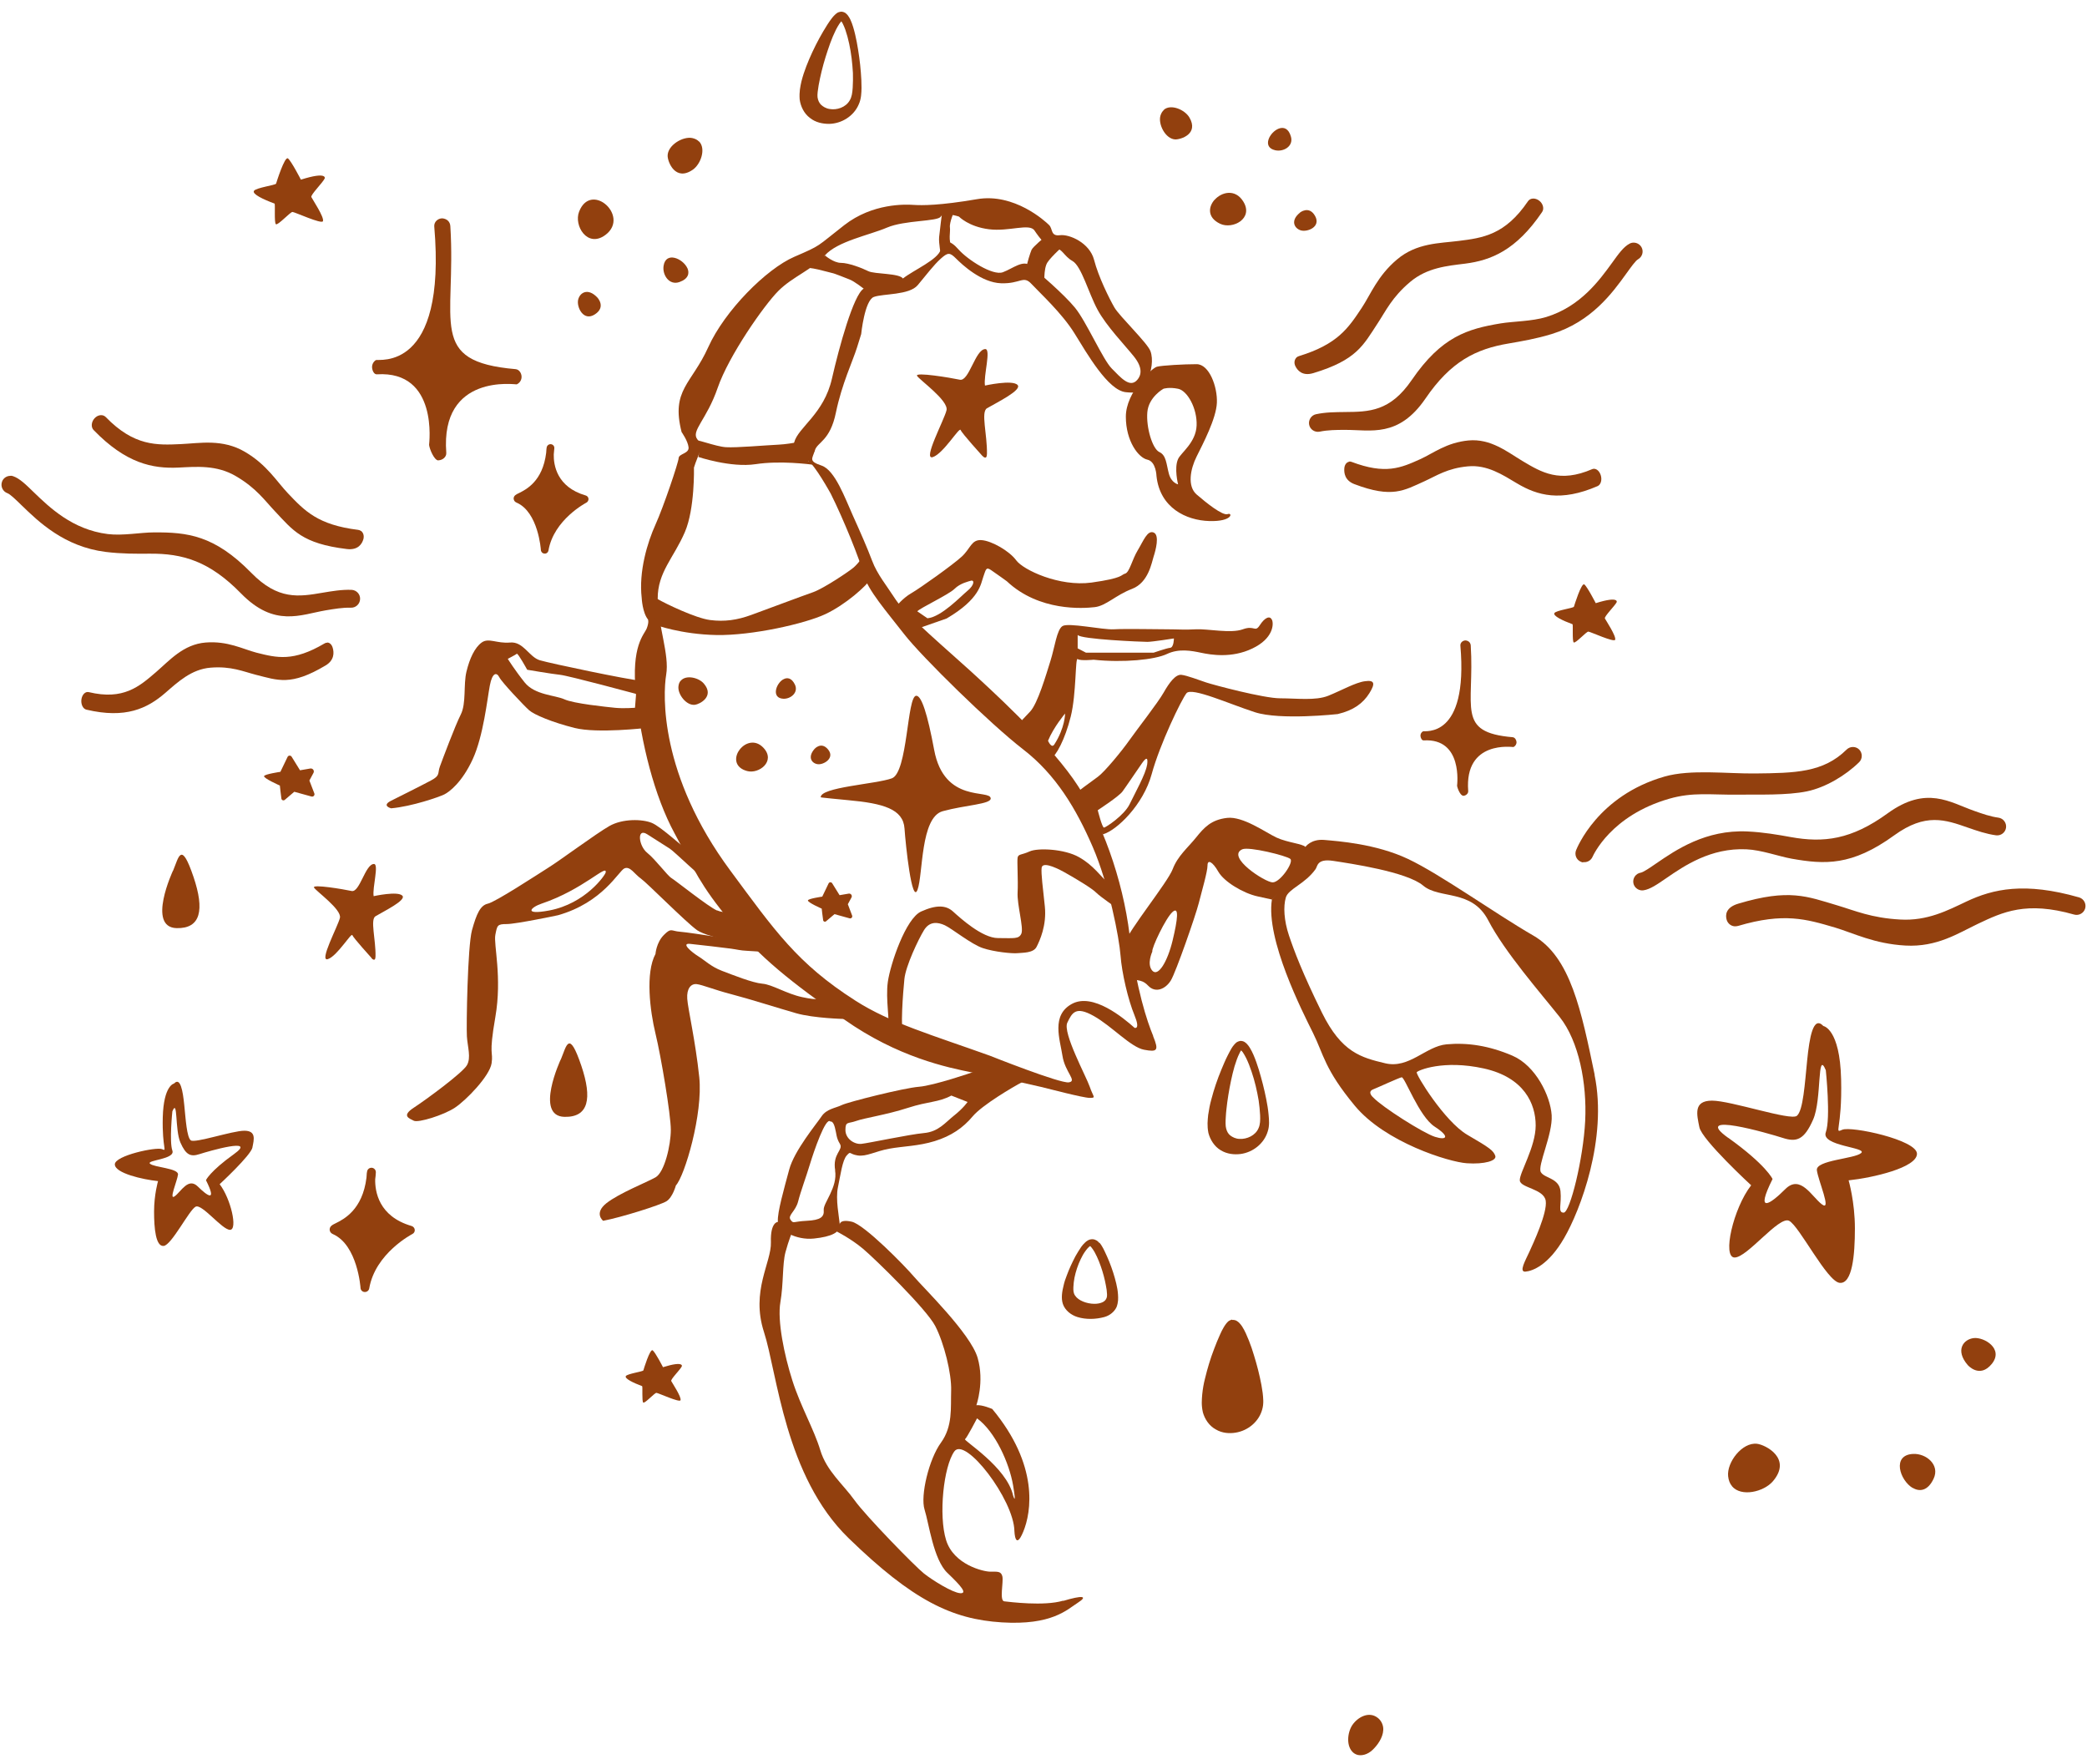 <svg width="142" height="120" viewBox="0 0 142 120" fill="none" xmlns="http://www.w3.org/2000/svg">
<path d="M37.063 37.663C37.063 37.663 37.056 37.663 37.048 37.663C36.913 37.663 36.808 37.551 36.801 37.416C36.801 37.393 36.628 34.843 35.151 34.198C34.971 34.123 34.956 33.981 34.948 33.928C34.948 33.726 35.106 33.643 35.301 33.553C35.796 33.306 36.921 32.751 37.161 30.816C37.168 30.583 37.198 30.441 37.198 30.433C37.228 30.298 37.348 30.208 37.491 30.223C37.626 30.238 37.731 30.358 37.716 30.501C37.708 30.643 37.693 30.786 37.678 30.921C37.663 31.633 37.881 33.141 39.853 33.711C39.958 33.741 40.033 33.831 40.041 33.936C40.048 34.041 39.996 34.146 39.898 34.198C39.876 34.213 37.678 35.353 37.318 37.453C37.296 37.581 37.191 37.671 37.063 37.671V37.663Z" fill="#92400E"/>
<path d="M18.68 13.851C18.74 13.873 18.643 15.141 18.77 15.253C18.898 15.366 19.76 14.406 19.903 14.421C20.083 14.436 21.883 15.268 21.973 15.051C22.078 14.781 21.253 13.558 21.185 13.408C21.118 13.258 21.965 12.426 22.093 12.141C22.093 12.141 22.295 11.646 20.473 12.223C20.473 12.223 19.805 10.926 19.588 10.776C19.37 10.626 18.815 12.388 18.785 12.493C18.755 12.598 17.405 12.771 17.278 12.988C17.15 13.206 17.908 13.566 18.68 13.851Z" fill="#92400E"/>
<path d="M25.288 65.188C25.288 65.188 24.05 63.823 23.975 63.628C23.9 63.433 22.948 65.046 22.31 65.256C21.673 65.466 22.993 63.021 23.128 62.451C23.263 61.881 21.508 60.636 21.365 60.388C21.223 60.141 23.375 60.501 23.923 60.621C24.478 60.741 24.845 58.806 25.438 58.783C25.805 58.768 25.325 60.403 25.423 60.973C25.423 60.973 27.073 60.606 27.38 60.943C27.65 61.251 26.158 61.978 25.55 62.338C25.175 62.563 25.573 63.913 25.55 65.068C25.543 65.496 25.28 65.196 25.28 65.196L25.288 65.188Z" fill="#92400E"/>
<path d="M55.91 61.821C55.91 61.881 55.97 62.331 56.007 62.608C56.022 62.706 56.135 62.743 56.202 62.684L56.78 62.196L57.807 62.481C57.92 62.511 58.017 62.406 57.98 62.294L57.687 61.521L57.935 61.063C58.01 60.928 57.89 60.771 57.74 60.801L57.125 60.906L56.622 60.096C56.562 59.998 56.42 60.006 56.375 60.111L55.947 61.004C55.947 61.004 55.002 61.139 54.972 61.258C54.927 61.394 55.925 61.828 55.925 61.828L55.91 61.821Z" fill="#92400E"/>
<path d="M106.993 42.471C107.045 42.486 106.963 43.611 107.075 43.708C107.188 43.806 107.945 42.958 108.073 42.973C108.23 42.988 109.82 43.723 109.895 43.528C109.985 43.296 109.265 42.208 109.198 42.081C109.13 41.953 109.88 41.218 110 40.971C110 40.971 110.173 40.536 108.575 41.038C108.575 41.038 107.99 39.898 107.795 39.763C107.6 39.628 107.12 41.181 107.09 41.278C107.06 41.376 105.875 41.526 105.763 41.713C105.65 41.901 106.318 42.223 106.993 42.471Z" fill="#92400E"/>
<path d="M53.286 46.228C53.548 46.071 53.863 46.108 54.088 46.581C54.343 47.121 53.796 47.563 53.301 47.541C52.476 47.503 52.783 46.528 53.278 46.228H53.286Z" fill="#92400E"/>
<path d="M50.264 51.095C50.594 50.563 51.359 50.233 51.959 50.893C52.791 51.8 51.636 52.678 50.834 52.46C50.001 52.235 49.956 51.583 50.256 51.103L50.264 51.095Z" fill="#92400E"/>
<path d="M46.311 46.325C46.663 45.89 47.541 46.1 47.886 46.505C48.643 47.383 47.608 47.915 47.278 47.953C46.701 48.02 46.101 47.24 46.161 46.7C46.176 46.543 46.228 46.415 46.303 46.325H46.311Z" fill="#92400E"/>
<path d="M55.416 50.96C55.416 50.96 55.874 50.42 56.346 50.997C56.819 51.575 56.054 52.04 55.649 51.995C55.244 51.95 54.921 51.53 55.416 50.96Z" fill="#92400E"/>
<path d="M57.245 1.4C57.358 1.385 57.275 1.4 57.245 1.445C57.208 1.49 57.163 1.55 57.118 1.61C57.035 1.738 56.953 1.873 56.878 2.023C56.735 2.315 56.6 2.623 56.488 2.938C56.263 3.568 56.06 4.205 55.903 4.85C55.828 5.173 55.753 5.488 55.7 5.803C55.648 6.103 55.603 6.44 55.625 6.613C55.655 6.823 55.73 6.988 55.858 7.123C55.993 7.25 56.195 7.378 56.443 7.415C56.93 7.505 57.545 7.31 57.815 6.83C57.958 6.598 57.995 6.305 58.018 5.968C58.04 5.638 58.04 5.308 58.033 4.97C57.995 4.303 57.92 3.628 57.778 2.975C57.71 2.645 57.62 2.323 57.515 2.015C57.463 1.865 57.395 1.715 57.328 1.58C57.29 1.513 57.253 1.46 57.223 1.415C57.193 1.363 57.148 1.385 57.245 1.393V1.4ZM57.245 0.793C57.515 0.815 57.613 0.965 57.688 1.048C57.763 1.145 57.808 1.235 57.853 1.318C57.935 1.49 57.995 1.663 58.048 1.835C58.153 2.18 58.228 2.518 58.295 2.863C58.423 3.553 58.52 4.235 58.573 4.933C58.603 5.278 58.618 5.63 58.618 5.983C58.61 6.32 58.603 6.733 58.423 7.115C58.093 7.888 57.275 8.413 56.413 8.428C55.978 8.428 55.498 8.338 55.108 8.023C54.703 7.723 54.47 7.228 54.41 6.763C54.373 6.253 54.448 5.908 54.53 5.54C54.62 5.18 54.733 4.843 54.86 4.513C55.115 3.853 55.415 3.215 55.753 2.593C55.925 2.285 56.098 1.978 56.293 1.678C56.39 1.528 56.488 1.378 56.608 1.228C56.668 1.153 56.728 1.078 56.81 1.003C56.9 0.935 56.96 0.823 57.245 0.793Z" fill="#92400E"/>
<path d="M99.545 54.133C99.365 54.133 99.162 53.638 99.14 53.458C99.14 53.428 99.56 50.211 96.868 50.376C96.74 50.383 96.665 50.211 96.65 50.083C96.635 49.956 96.703 49.828 96.815 49.761C96.92 49.693 99.912 50.323 99.365 43.926C99.35 43.731 99.522 43.573 99.718 43.573C99.935 43.596 100.055 43.731 100.07 43.918C100.333 48.133 99.05 49.828 102.92 50.158C103.07 50.173 103.168 50.323 103.183 50.473C103.198 50.623 103.108 50.766 102.973 50.826C102.943 50.841 99.627 50.323 99.897 53.818C99.912 53.998 99.733 54.141 99.552 54.148L99.545 54.133Z" fill="#92400E"/>
<path d="M55.851 54.246C55.851 54.246 55.641 54.246 57.703 54.441C60.088 54.658 61.453 55.041 61.543 56.368C61.618 57.478 62.046 61.558 62.428 60.538C62.811 59.518 62.616 55.603 64.146 55.191C65.676 54.771 67.431 54.718 67.408 54.321C67.371 53.676 64.243 54.696 63.561 51.021C63.101 48.546 62.693 47.318 62.338 47.338C61.708 47.368 61.768 52.558 60.681 52.956C59.593 53.353 55.791 53.556 55.843 54.253L55.851 54.246Z" fill="#92400E"/>
<path d="M24.823 87.905C24.823 87.905 24.815 87.905 24.808 87.905C24.658 87.898 24.538 87.778 24.53 87.628C24.53 87.598 24.328 84.71 22.655 83.968C22.453 83.878 22.43 83.72 22.43 83.66C22.43 83.435 22.61 83.338 22.828 83.233C23.39 82.955 24.665 82.318 24.935 80.128C24.943 79.865 24.973 79.7 24.98 79.693C25.01 79.535 25.153 79.438 25.31 79.453C25.468 79.475 25.58 79.61 25.573 79.768C25.565 79.933 25.55 80.09 25.528 80.24C25.513 81.05 25.753 82.76 28.003 83.413C28.123 83.45 28.205 83.548 28.22 83.668C28.235 83.788 28.168 83.908 28.055 83.96C28.033 83.975 25.535 85.265 25.123 87.658C25.1 87.8 24.973 87.905 24.83 87.905H24.823Z" fill="#92400E"/>
<path d="M19.041 53.443C19.041 53.51 19.108 54.02 19.146 54.335C19.161 54.44 19.288 54.493 19.371 54.425L20.023 53.87L21.193 54.193C21.321 54.23 21.433 54.103 21.388 53.983L21.051 53.105L21.328 52.588C21.411 52.438 21.283 52.258 21.111 52.288L20.413 52.408L19.843 51.485C19.776 51.38 19.618 51.388 19.566 51.5L19.078 52.513C19.078 52.513 18.006 52.67 17.968 52.805C17.923 52.955 19.048 53.45 19.048 53.45L19.041 53.443Z" fill="#92400E"/>
<path d="M46.769 18.238C46.926 18.583 46.844 18.973 46.229 19.19C45.531 19.438 45.059 18.703 45.149 18.096C45.299 17.076 46.469 17.593 46.769 18.245V18.238Z" fill="#92400E"/>
<path d="M41.158 13.865C41.773 14.345 42.081 15.328 41.188 15.988C39.965 16.895 39.028 15.35 39.403 14.398C39.793 13.4 40.603 13.43 41.158 13.865Z" fill="#92400E"/>
<path d="M47.563 9.62C48.051 10.115 47.683 11.173 47.136 11.548C45.951 12.365 45.433 11.023 45.426 10.61C45.411 9.89 46.461 9.253 47.113 9.395C47.308 9.44 47.451 9.515 47.556 9.628L47.563 9.62Z" fill="#92400E"/>
<path d="M40.648 20.248C40.648 20.248 41.256 20.885 40.476 21.388C39.696 21.898 39.223 20.892 39.336 20.398C39.448 19.902 40.003 19.565 40.641 20.24L40.648 20.248Z" fill="#92400E"/>
<path d="M87.005 8.751C87.335 8.624 87.68 8.729 87.838 9.306C88.018 9.959 87.32 10.349 86.765 10.222C85.843 10.019 86.39 8.984 87.005 8.751Z" fill="#92400E"/>
<path d="M82.648 13.589C83.128 13.056 84.043 12.839 84.583 13.694C85.333 14.871 83.863 15.629 83.016 15.224C82.13 14.804 82.213 14.069 82.641 13.589H82.648Z" fill="#92400E"/>
<path d="M79.19 7.468C79.67 7.056 80.608 7.461 80.923 7.986C81.59 9.118 80.33 9.501 79.955 9.486C79.295 9.448 78.785 8.451 78.958 7.866C79.01 7.693 79.093 7.566 79.198 7.476L79.19 7.468Z" fill="#92400E"/>
<path d="M88.445 14.466C88.445 14.466 89.068 13.956 89.481 14.698C89.893 15.441 88.948 15.808 88.505 15.673C88.063 15.538 87.785 15.006 88.445 14.473V14.466Z" fill="#92400E"/>
<path d="M78.462 70.483C78.057 69.508 77.315 67.326 76.857 63.598C76.4 59.863 74.96 55.731 73.01 52.978C71.06 50.226 67.325 46.836 66.005 45.628C64.685 44.421 61.587 41.781 60.95 40.806C60.32 39.831 59.69 39.081 59.345 38.166C59 37.251 58.542 36.216 58.025 35.068C57.507 33.921 56.817 31.986 55.902 31.678C54.987 31.371 55.272 31.221 55.445 30.643C55.617 30.066 56.48 30.013 56.877 28.063C57.282 26.113 58.025 24.561 58.31 23.646L58.595 22.731C58.595 22.731 58.827 20.436 59.457 20.203C60.087 19.971 61.865 20.091 62.442 19.401C63.02 18.711 63.537 18.021 64.017 17.593C64.497 17.166 64.625 17.166 65.052 17.593C65.48 18.021 66.777 19.228 68.112 19.273C69.447 19.318 69.62 18.711 70.182 19.318C70.745 19.926 72.252 21.298 73.107 22.678C73.962 24.058 75.387 26.556 76.595 26.683C77.802 26.811 77.757 26.466 78.057 25.866C78.357 25.266 78.485 24.448 78.275 23.886C78.065 23.323 76.167 21.516 75.822 20.916C75.477 20.316 74.742 18.846 74.442 17.683C74.142 16.521 72.762 15.921 72.117 16.003C71.472 16.086 71.645 15.576 71.382 15.313C71.12 15.051 69.012 13.116 66.477 13.551C63.942 13.986 62.735 13.978 62.172 13.941C61.61 13.903 59.375 13.813 57.44 15.321C55.505 16.828 55.932 16.656 54.042 17.473C52.152 18.291 49.31 21.133 48.185 23.631C47.06 26.128 45.642 26.526 46.377 29.398C46.377 29.398 46.805 29.998 46.85 30.433C46.895 30.868 46.19 30.861 46.175 31.168C46.16 31.476 45.147 34.483 44.6 35.691C44.052 36.898 43.452 38.878 43.662 40.686C43.662 40.686 43.707 41.676 44.09 42.148C44.09 42.148 44.172 42.321 44.007 42.748C43.842 43.176 42.927 43.911 43.272 47.226C43.617 50.541 44.517 54.156 45.897 56.698C47.277 59.241 47.622 60.186 49.685 62.683C51.747 65.181 53.772 66.771 57.432 69.358C61.092 71.938 64.452 72.628 66.17 72.973C67.895 73.318 68.795 73.476 70.82 73.948C71.21 74.038 73.692 74.698 74.15 74.698C74.607 74.698 74.382 74.638 74.15 73.948C73.917 73.258 72.29 70.273 72.62 69.583C72.95 68.893 73.19 68.436 74.42 69.126C75.65 69.816 76.932 71.248 77.84 71.421C78.747 71.593 78.86 71.481 78.462 70.506V70.483ZM77.202 69.936C76.43 69.246 74.36 67.528 72.935 68.301C71.51 69.073 72.117 70.708 72.29 71.833C72.462 72.958 73.325 73.558 72.717 73.641C72.11 73.723 67.347 71.826 67.347 71.826C63.44 70.423 60.582 69.606 58.205 68.083C54.245 65.556 52.707 63.306 49.692 59.233C44.87 52.723 45.102 47.263 45.327 45.906C45.56 44.548 44.765 42.576 44.75 40.738C44.742 38.923 45.852 37.948 46.602 36.193C47.285 34.603 47.217 31.813 47.217 31.813C47.495 30.898 47.907 30.463 47.45 29.893C46.992 29.316 48.08 28.573 48.83 26.391C49.58 24.208 51.987 20.766 52.962 19.791C53.937 18.816 55.257 18.358 56.12 17.383C56.982 16.408 59.142 16.003 60.35 15.486C61.557 14.968 63.815 15.081 64.01 14.736C64.205 14.391 65.247 14.736 65.247 14.736C65.247 14.736 65.907 15.426 67.287 15.598C68.667 15.771 70.04 15.171 70.385 15.681C70.73 16.191 71.247 16.888 71.765 16.888C72.282 16.888 72.365 17.413 72.972 17.758C73.58 18.103 74.067 19.941 74.675 21.066C75.282 22.191 76.527 23.473 77.15 24.253C77.772 25.026 77.652 25.536 77.382 25.843C76.872 26.436 76.242 25.671 75.642 25.071C75.042 24.471 73.917 21.883 73.145 20.938C72.372 19.993 70.647 18.531 70.13 18.088C69.612 17.646 68.922 18.268 68.232 18.523C67.542 18.778 65.825 17.661 65.217 16.971C64.617 16.281 64.182 16.281 64.01 16.971C63.837 17.661 62.202 18.351 61.43 18.951C60.657 19.551 59.45 19.206 58.76 19.641C58.07 20.068 57.095 23.616 56.607 25.753C56.06 28.176 54.305 29.068 54.035 30.103C53.72 31.318 54.545 31.176 54.972 31.363C55.4 31.551 56.525 33.591 56.525 33.591C57.387 35.316 58.505 38.068 58.767 39.096C59.022 40.123 60.32 41.601 61.52 43.146C62.72 44.691 67.377 49.258 69.612 50.983C71.847 52.708 73.227 55.033 74.345 57.613C75.462 60.193 76.152 63.816 76.242 65.016C76.332 66.216 76.76 68.031 77.187 69.066C77.615 70.101 77.187 69.928 77.187 69.928L77.202 69.936Z" fill="#92400E"/>
<path d="M44.6 42.516C44.6 42.516 46.332 43.16 48.747 43.206C51.162 43.251 54.777 42.433 56.15 41.788C57.53 41.143 58.947 39.876 59.292 39.336C59.637 38.795 58.73 37.873 58.73 37.873C58.73 37.873 58.385 38.346 58.085 38.608C57.785 38.87 56.06 40.026 55.332 40.288C54.597 40.543 52.062 41.496 51.11 41.841C50.165 42.186 49.302 42.313 48.312 42.185C47.322 42.058 45.275 41.068 44.765 40.768C44.255 40.468 44.592 42.531 44.592 42.531L44.6 42.516Z" fill="#92400E"/>
<path d="M108.501 73.123C107.593 68.773 106.866 65.113 104.323 63.651C101.781 62.188 97.993 59.473 95.796 58.438C93.598 57.403 91.018 57.23 90.111 57.148C89.203 57.066 88.821 57.62 88.821 57.62C88.821 57.62 88.851 58.048 88.881 58.31C88.911 58.573 86.541 61.198 86.541 61.198C86.113 63.913 88.611 68.818 89.338 70.281C90.066 71.743 90.111 72.733 92.181 75.231C94.251 77.728 98.593 79.063 99.801 79.145C101.008 79.228 101.871 78.973 101.736 78.628C101.601 78.283 101.391 78.111 99.838 77.21C98.286 76.303 96.306 73.078 96.396 72.951C96.486 72.823 98.203 72.088 100.956 72.695C103.708 73.303 104.488 75.103 104.488 76.573C104.488 78.043 103.371 79.805 103.408 80.316C103.446 80.826 105.043 80.878 105.171 81.695C105.298 82.513 104.308 84.621 104.053 85.183C103.798 85.746 103.318 86.563 103.798 86.518C104.278 86.473 105.351 86.091 106.423 84.238C107.503 82.385 109.393 77.481 108.493 73.13L108.501 73.123ZM97.618 76.656C98.683 77.346 98.436 77.6 97.633 77.346C96.831 77.091 94.048 75.32 93.441 74.675C93.441 74.675 92.976 74.293 93.441 74.113C93.763 73.986 95.158 73.341 95.368 73.296C95.578 73.251 96.546 75.966 97.618 76.656ZM107.856 76.266C107.728 78.846 106.821 82.505 106.393 82.505C105.966 82.505 106.266 81.943 106.176 81.043C106.086 80.143 105.096 80.18 104.841 79.753C104.586 79.326 105.658 77.173 105.576 75.876C105.493 74.578 104.496 72.508 102.906 71.826C101.316 71.143 99.846 70.925 98.428 71.053C97.011 71.18 95.886 72.733 94.251 72.343C92.616 71.953 91.281 71.608 89.946 68.9C88.611 66.186 88.048 64.678 87.703 63.651C87.358 62.623 87.313 61.67 87.486 61.071C87.658 60.471 88.776 60.163 89.511 59.136C89.653 58.941 89.593 58.401 90.718 58.573C91.836 58.745 95.713 59.308 96.831 60.253C97.948 61.198 100.146 60.471 101.263 62.623C102.381 64.775 104.833 67.573 106.131 69.208C107.421 70.843 107.983 73.686 107.856 76.266Z" fill="#92400E"/>
<path d="M67.776 72.951C67.776 72.951 66.741 72.763 66.186 72.951C66.186 72.951 63.561 73.858 62.526 73.941C61.491 74.023 57.703 74.975 57.276 75.186C56.848 75.395 56.241 75.441 55.896 75.958C55.551 76.475 54.043 78.283 53.698 79.573C53.353 80.863 52.881 82.498 52.926 83.106C52.971 83.713 54.171 84.395 55.378 84.268C56.586 84.141 57.186 83.841 57.141 83.323C57.096 82.805 56.841 81.598 57.013 80.781C57.186 79.963 57.313 78.943 57.613 78.613C57.913 78.283 57.741 78.516 58.348 78.613C58.948 78.71 59.556 78.328 60.501 78.156C61.446 77.983 62.481 77.983 63.598 77.638C64.716 77.293 65.533 76.731 66.178 75.958C66.823 75.186 68.931 73.948 69.546 73.626L67.776 72.943V72.951ZM56.818 79.626C57.013 80.788 56.001 81.853 56.046 82.326C56.091 82.798 55.828 83.016 54.883 83.061C53.938 83.106 53.998 83.285 53.788 82.986C53.578 82.686 54.133 82.423 54.306 81.74C54.478 81.058 54.853 80.061 55.108 79.213C55.363 78.365 56.196 75.928 56.503 76.311C56.503 76.311 56.676 76.228 56.803 76.701C56.931 77.173 56.886 77.398 57.148 77.826C57.403 78.253 56.631 78.471 56.826 79.633L56.818 79.626ZM64.933 75.883C64.288 76.4 63.853 77.001 62.863 77.091C61.873 77.18 59.076 77.781 58.603 77.826C58.131 77.871 57.523 77.481 57.523 76.88C57.523 76.281 57.696 76.468 58.258 76.266C58.821 76.063 60.298 75.853 61.761 75.38C63.223 74.908 63.823 75.02 64.731 74.54L65.833 74.975C65.833 74.975 65.571 75.373 64.926 75.891L64.933 75.883Z" fill="#92400E"/>
<path d="M72.336 108.906C71.046 109.296 68.676 108.988 68.331 108.951C67.986 108.913 68.286 107.638 68.203 107.263C68.121 106.888 67.858 106.933 67.386 106.933C66.913 106.933 64.888 106.461 64.371 104.781C63.853 103.101 64.198 99.786 64.933 98.751C65.668 97.716 68.983 102.021 69.021 104.173C69.021 104.173 69.066 105.553 69.621 104.218C70.176 102.883 70.701 99.696 67.513 95.863C67.513 95.863 66.823 95.563 66.433 95.608C66.433 95.608 66.996 94.018 66.516 92.376C66.036 90.733 62.811 87.598 62.188 86.863C61.566 86.128 58.813 83.316 57.951 83.121C57.081 82.926 57.133 83.338 57.133 83.338L56.946 83.796C56.946 83.796 57.913 84.283 58.731 84.973C59.548 85.663 63.036 89.061 63.636 90.223C64.236 91.386 64.753 93.456 64.716 94.618C64.678 95.781 64.836 97.026 64.026 98.151C63.208 99.268 62.608 101.766 62.908 102.711C63.208 103.656 63.508 106.108 64.461 107.016C65.413 107.923 65.841 108.433 65.323 108.396C64.806 108.358 63.471 107.533 62.871 107.061C62.271 106.588 58.911 103.146 58.138 102.066C57.366 100.986 56.241 100.086 55.813 98.668C55.386 97.251 54.478 95.698 53.916 93.936C53.353 92.173 52.881 89.848 53.098 88.596C53.316 87.343 53.226 86.016 53.443 85.198C53.661 84.381 53.916 83.781 53.916 83.781L52.926 83.136C52.926 83.136 52.408 83.136 52.453 84.516C52.498 85.896 51.073 87.831 51.981 90.628C52.888 93.426 53.398 100.446 57.748 104.661C62.098 108.883 64.768 110.173 68.166 110.383C71.563 110.593 72.598 109.521 73.333 109.048C74.068 108.576 73.633 108.531 72.343 108.921L72.336 108.906ZM66.478 96.501C67.723 97.408 68.676 99.561 68.931 101.061C69.186 102.561 68.931 101.751 68.931 101.751C68.503 99.816 65.533 98.008 65.661 97.918C65.788 97.828 66.478 96.501 66.478 96.501Z" fill="#92400E"/>
<path d="M60.41 69.981C60.575 69.554 60.238 68.001 60.41 66.794C60.583 65.586 61.626 62.489 62.675 62.016C63.725 61.544 64.371 61.589 64.843 62.016C65.316 62.444 66.823 63.824 67.903 63.824C68.983 63.824 69.32 63.906 69.493 63.524C69.665 63.141 69.193 61.544 69.238 60.726C69.283 59.909 69.193 58.619 69.238 58.356C69.283 58.094 69.493 58.184 70.055 57.929C70.618 57.674 72.425 57.756 73.415 58.319C74.406 58.881 74.818 59.556 75.613 60.299C76.408 61.041 75.958 61.761 75.958 61.761C75.958 61.761 74.878 61.026 74.578 60.726C74.278 60.426 73.198 59.781 72.425 59.346C71.653 58.919 70.918 58.656 70.873 59.046C70.828 59.436 70.956 60.381 71.091 61.671C71.225 62.961 70.746 63.996 70.528 64.424C70.311 64.851 69.583 64.814 69.238 64.851C68.893 64.889 67.648 64.769 66.868 64.506C66.096 64.251 64.76 63.171 64.288 62.954C63.816 62.736 63.253 62.661 62.87 63.284C62.488 63.906 61.626 65.714 61.535 66.614C61.446 67.514 61.236 70.064 61.49 70.514C61.745 70.964 60.41 69.974 60.41 69.974V69.981Z" fill="#92400E"/>
<path d="M47.503 31.086C47.503 31.086 49.73 31.836 51.41 31.581C53.09 31.326 55.01 31.581 55.46 31.634C55.903 31.679 54.988 31.379 54.988 31.379L55.445 30.651L55.07 29.909C55.07 29.909 53.908 30.209 52.963 30.254C52.018 30.299 50.12 30.471 49.393 30.426C48.665 30.381 47.323 29.826 47.023 29.909C46.723 29.991 47.78 30.351 47.51 31.094L47.503 31.086Z" fill="#92400E"/>
<path d="M54.898 17.885C55.026 17.84 56.136 17.383 56.136 17.383C56.136 17.383 56.713 17.885 57.223 17.885C57.733 17.885 58.641 18.23 59.076 18.448C59.511 18.665 61.228 18.575 61.446 18.965C61.663 19.355 61.131 19.7 60.366 19.738C59.601 19.775 58.783 19.655 58.783 19.655C58.783 19.655 58.138 19.138 57.793 19.01C57.448 18.883 56.803 18.605 56.586 18.568C56.368 18.53 55.078 18.103 54.478 18.23C53.878 18.358 54.906 17.885 54.906 17.885H54.898Z" fill="#92400E"/>
<path d="M64.933 14.353C64.933 14.353 64.588 15.126 64.633 15.471C64.678 15.816 64.498 16.288 64.783 16.933C64.783 16.933 64.483 16.678 64.355 16.933C64.228 17.188 64.025 17.376 64.025 17.376C64.025 17.376 63.86 16.543 63.898 16.131C63.935 15.718 64.115 14.346 64.115 14.346H64.933V14.353Z" fill="#92400E"/>
<path d="M71.068 16.145C71.068 16.145 70.273 16.791 70.183 17.008C70.093 17.226 69.883 17.87 69.83 18.253C69.778 18.636 71.068 19.393 71.068 19.393C71.068 19.393 70.985 18.298 71.263 17.863C71.54 17.428 72.47 16.618 72.47 16.618L71.068 16.145Z" fill="#92400E"/>
<path d="M88.828 57.628C88.656 57.41 87.583 57.328 86.848 56.983C86.113 56.638 84.568 55.52 83.488 55.648C82.408 55.775 81.936 56.293 81.38 56.983C80.826 57.673 80.135 58.228 79.79 59.135C79.445 60.043 76.775 63.313 76.52 64.175C76.52 64.175 76.775 66.073 76.948 66.455C77.121 66.838 77.593 66.5 78.111 67.055C78.628 67.61 79.318 67.273 79.663 66.71C80.008 66.148 81.343 62.315 81.561 61.46C81.778 60.605 82.16 59.308 82.16 58.88C82.16 58.453 82.505 58.625 82.895 59.308C83.285 59.99 84.576 60.77 85.566 60.988L86.555 61.205C86.555 61.205 88.513 59.353 88.895 58.925C89.278 58.498 89.008 57.845 88.835 57.635L88.828 57.628ZM79.783 63.995C79.438 65.428 78.8 66.485 78.403 66.043C78.005 65.6 78.403 64.745 78.403 64.745C78.343 64.513 79.318 62.45 79.783 62.045C80.24 61.64 80.128 62.563 79.783 63.995ZM86.593 60.035C86.076 60.035 83.406 58.295 84.523 57.785C84.973 57.583 87.538 58.22 87.793 58.438C88.048 58.655 87.111 60.035 86.593 60.035Z" fill="#92400E"/>
<path d="M52.956 65.061C53.398 65.458 55.056 66.996 55.581 67.506C54.696 66.651 53.683 65.691 52.956 65.061Z" fill="#92400E"/>
<path d="M55.58 67.513C56.113 68.038 55.67 68.075 54.583 67.843C53.495 67.61 52.543 66.98 51.868 66.928C51.193 66.868 49.865 66.335 49.115 66.05C48.373 65.765 47.975 65.353 47.518 65.068C47.06 64.783 46.295 64.145 46.963 64.22C46.963 64.22 49.76 64.52 50.278 64.633C50.795 64.745 52.505 64.678 52.91 65.03C52.513 64.685 52.198 64.438 52.055 64.385C51.365 64.13 46.933 63.44 46.288 63.395C45.643 63.35 45.688 63.095 45.17 63.613C44.653 64.13 44.6 64.903 44.6 64.903C43.903 66.193 44.225 68.78 44.6 70.325C44.975 71.87 45.643 75.838 45.643 76.873C45.643 77.908 45.215 79.76 44.6 80.105C43.985 80.45 42.118 81.185 41.255 81.868C40.393 82.558 41.038 83.06 41.038 83.06C42.245 82.835 44.915 81.995 45.343 81.733C45.77 81.47 45.988 80.653 45.988 80.653C46.588 80.008 47.84 75.785 47.578 73.288C47.315 70.79 46.805 68.638 46.76 67.948C46.715 67.258 47.015 66.913 47.405 66.958C47.795 67.003 48.613 67.348 49.775 67.648C50.938 67.948 52.963 68.593 54.17 68.938C55.378 69.283 57.44 69.328 57.44 69.328C57.44 69.328 56.6 68.488 55.58 67.505V67.513Z" fill="#92400E"/>
<path d="M43.535 46.303C42.8 46.258 37.468 45.141 36.733 44.923C35.998 44.706 35.615 43.633 34.708 43.716C33.8 43.798 33.245 43.371 32.773 43.716C32.3 44.061 31.955 44.796 31.738 45.696C31.52 46.596 31.738 47.848 31.348 48.621C30.958 49.393 30.103 51.681 29.93 52.153C29.758 52.626 29.975 52.753 29.33 53.098C28.685 53.443 27.305 54.133 26.615 54.478C25.925 54.823 26.615 54.996 26.615 54.996C28.033 54.868 29.885 54.223 30.23 54.051C30.575 53.878 31.438 53.233 32.165 51.651C32.893 50.068 33.155 47.548 33.328 46.641C33.5 45.733 33.8 45.733 33.973 46.078C34.145 46.423 35.653 48.013 35.998 48.321C36.343 48.628 37.55 49.138 39.095 49.528C40.64 49.918 43.963 49.528 43.963 49.528C43.963 49.528 44.263 46.341 43.535 46.296V46.303ZM43.198 48.156C43.198 48.156 42.418 48.216 41.84 48.156C41.263 48.096 39.028 47.871 38.398 47.578C37.768 47.293 36.388 47.293 35.698 46.431C35.008 45.568 34.55 44.826 34.55 44.826C34.55 44.826 35.098 44.541 35.165 44.481C35.24 44.421 35.87 45.568 35.87 45.568C35.87 45.568 37.535 45.853 38.113 45.913C38.69 45.973 43.28 47.211 43.28 47.211L43.205 48.156H43.198Z" fill="#92400E"/>
<path d="M78.493 36.231C78.066 36.058 77.803 36.793 77.413 37.438C77.023 38.083 76.851 38.946 76.551 39.028C76.251 39.111 76.468 39.328 74.27 39.636C72.073 39.936 69.621 38.773 69.148 38.128C68.676 37.483 67.468 36.793 66.778 36.748C66.088 36.703 66.043 37.311 65.443 37.866C64.843 38.421 62.601 40.018 62.001 40.363C61.401 40.708 60.935 41.308 60.935 41.308L62.301 42.816L64.408 42.081C66.688 40.746 66.733 39.711 66.906 39.238C67.078 38.766 67.078 38.548 67.423 38.781C67.768 39.013 68.503 39.546 68.503 39.546C70.701 41.616 73.716 41.398 74.488 41.308C75.261 41.218 75.906 40.491 77.031 40.063C78.148 39.636 78.365 38.256 78.493 37.866C78.621 37.476 78.921 36.403 78.493 36.231ZM65.833 40.191C65.361 40.581 64.055 41.976 63.103 42.066L62.413 41.593C62.586 41.376 64.558 40.453 64.948 40.063C65.338 39.673 65.93 39.553 66.043 39.516C66.32 39.426 66.305 39.808 65.826 40.198L65.833 40.191Z" fill="#92400E"/>
<path d="M92.871 46.349C92.225 46.431 91.236 46.994 90.373 47.339C89.51 47.684 88.221 47.511 87.103 47.511C85.986 47.511 82.581 46.604 82.063 46.431C81.546 46.259 80.773 45.959 80.383 45.914C79.993 45.869 79.566 46.431 79.175 47.121C78.785 47.811 77.368 49.619 76.85 50.354C76.333 51.089 75.171 52.506 74.698 52.851C74.225 53.196 73.281 53.886 73.145 54.014L75.043 56.766C75.996 56.496 77.796 54.741 78.358 52.679C78.921 50.616 80.383 47.601 80.728 47.166C81.073 46.731 83.653 47.901 85.378 48.456C87.103 49.019 91.018 48.584 91.018 48.584C92.098 48.329 92.743 47.849 93.171 47.166C93.598 46.484 93.516 46.259 92.871 46.349ZM78.043 52.049C77.96 52.649 77.225 53.961 76.858 54.719C76.49 55.476 75.246 56.294 75.118 56.309C74.99 56.324 74.691 55.124 74.691 55.124C74.796 55.056 76.13 54.179 76.371 53.856C76.611 53.534 77.451 52.281 77.706 51.921C77.96 51.561 78.133 51.449 78.05 52.049H78.043Z" fill="#92400E"/>
<path d="M86.54 42.171C86.412 41.871 86.067 41.998 85.722 42.531C85.377 43.063 85.377 42.516 84.56 42.816C83.743 43.116 82.153 42.771 81.373 42.816C80.593 42.861 80.127 42.816 79.438 42.816C78.748 42.816 76.513 42.771 75.778 42.816C75.043 42.861 72.68 42.343 72.29 42.598C71.9 42.853 71.772 44.016 71.472 44.968C71.172 45.921 70.61 47.856 70.093 48.411C69.575 48.966 69.522 48.981 69.23 49.401C69.23 49.401 71.082 51.853 71.472 51.643C71.862 51.433 72.463 50.308 72.853 48.756C73.243 47.203 73.153 44.706 73.325 44.841C73.498 44.976 74.405 44.886 74.405 44.886C76.43 45.103 78.582 44.886 79.4 44.496C80.218 44.106 81.08 44.278 81.725 44.413C82.37 44.548 83.795 44.803 85.213 44.121C86.63 43.446 86.675 42.471 86.547 42.171H86.54ZM71.735 50.653C71.54 50.953 71.308 50.398 71.308 50.398C71.698 49.453 72.47 48.546 72.47 48.546C72.47 48.546 72.47 49.513 71.735 50.653ZM79.61 44.076C79.355 44.106 78.493 44.406 78.493 44.406H73.888L73.325 44.113V43.198C73.498 43.498 77.72 43.671 78.065 43.671C78.41 43.671 79.873 43.438 79.873 43.438C79.873 43.438 79.873 44.046 79.618 44.076H79.61Z" fill="#92400E"/>
<path d="M47.06 58.056C46.588 57.756 44.99 56.248 44.345 55.986C43.7 55.723 42.365 55.686 41.458 56.203C40.55 56.721 38.06 58.573 37.28 59.053C36.508 59.541 33.71 61.37 33.193 61.483C32.675 61.596 32.42 62.188 32.113 63.291C31.813 64.393 31.723 69.808 31.768 70.52C31.813 71.233 32.068 71.961 31.768 72.478C31.468 72.996 29.015 74.803 28.153 75.366C27.29 75.928 27.853 76.093 28.153 76.251C28.453 76.408 30.178 75.876 30.95 75.366C31.723 74.856 33.32 73.206 33.448 72.343C33.575 71.481 33.23 71.916 33.703 69.201C34.175 66.486 33.575 64.251 33.703 63.606C33.83 62.961 33.83 62.871 34.475 62.871C35.12 62.871 37.963 62.271 37.963 62.271C41.023 61.408 42.095 59.256 42.485 59.083C42.875 58.911 43.175 59.473 43.603 59.773C44.03 60.073 46.663 62.743 47.435 63.291C48.208 63.831 51.658 64.423 51.658 64.423C51.658 64.423 47.525 58.356 47.053 58.048L47.06 58.056ZM37.363 61.948C35.585 62.278 36.11 61.73 36.845 61.483C39.688 60.523 41.323 58.746 41.21 59.361C41.173 59.548 39.838 61.483 37.363 61.948ZM48.785 61.948C48.208 61.701 45.973 59.916 45.688 59.743C45.403 59.571 44.608 58.483 44.03 58.018C43.453 57.553 43.31 56.301 44.03 56.758C44.03 56.758 45.23 57.516 45.575 57.741C45.92 57.966 47.765 59.803 48.275 60.028C48.778 60.261 49.708 61.941 49.708 61.941C49.708 61.941 49.363 62.188 48.793 61.941L48.785 61.948Z" fill="#92400E"/>
<path d="M83.533 34.978C83.188 35.106 82.07 34.206 81.418 33.643C80.772 33.081 80.99 31.918 81.418 31.063C81.845 30.201 82.752 28.483 82.797 27.403C82.843 26.323 82.28 24.778 81.418 24.778C80.555 24.778 79.055 24.861 78.718 24.951C78.38 25.033 76.603 26.676 76.603 28.348C76.603 30.021 77.465 31.146 78.065 31.273C78.665 31.401 78.688 32.391 78.688 32.391C78.92 34.543 80.69 35.406 82.288 35.451C83.878 35.496 83.878 34.851 83.533 34.978ZM80.158 32.953C80.158 32.953 79.7 32.871 79.528 32.218C79.355 31.566 79.355 30.973 78.882 30.756C78.41 30.538 77.975 29.076 78.065 28.041C78.155 27.006 79.16 26.451 79.16 26.451C79.16 26.451 79.528 26.323 80.158 26.451C80.788 26.578 81.463 27.786 81.418 28.948C81.373 30.111 80.353 30.801 80.158 31.228C79.873 31.851 80.158 32.953 80.158 32.953Z" fill="#92400E"/>
<path d="M107.72 58.678C107.668 58.678 107.616 58.655 107.563 58.633C107.256 58.505 107.113 58.153 107.24 57.838C107.3 57.703 108.703 54.14 113.256 52.835C115.033 52.325 117.561 52.648 119.421 52.625C122.121 52.595 124.055 52.573 125.645 50.998C125.885 50.765 126.268 50.765 126.501 50.998C126.733 51.238 126.733 51.62 126.501 51.853C125.571 52.768 124.205 53.578 122.953 53.84C121.58 54.125 119.653 54.05 118.176 54.065C116.398 54.088 115.198 53.878 113.578 54.343C109.61 55.483 108.411 58.183 108.358 58.295C108.246 58.55 107.983 58.693 107.72 58.655V58.678Z" fill="#92400E"/>
<path d="M111.651 60.575C111.396 60.537 111.178 60.342 111.133 60.072C111.081 59.742 111.306 59.427 111.636 59.375C111.816 59.345 112.288 59.022 112.701 58.737C114.036 57.822 116.053 56.442 118.888 56.57C119.991 56.622 120.973 56.795 121.843 56.952C124.086 57.357 125.968 57.132 128.443 55.332C131.076 53.427 132.673 54.59 134.316 55.167C134.886 55.37 135.426 55.557 135.973 55.632C136.303 55.677 136.536 55.985 136.491 56.315C136.446 56.645 136.138 56.877 135.808 56.832C135.141 56.742 134.518 56.525 133.911 56.315C132.351 55.767 131.008 55.295 128.886 56.832C125.991 58.932 124.146 58.82 121.896 58.422C121.026 58.265 119.848 57.83 118.828 57.785C116.398 57.672 114.583 58.917 113.383 59.742C112.738 60.185 112.273 60.507 111.823 60.575C111.763 60.582 111.703 60.582 111.643 60.575H111.651Z" fill="#92400E"/>
<path d="M117.988 63.02C117.756 62.99 117.561 62.825 117.486 62.593C117.388 62.27 117.396 61.745 118.273 61.483C121.731 60.448 122.946 60.988 124.993 61.595C126.208 61.955 127.318 62.458 129.298 62.563C131.143 62.668 132.523 61.94 133.791 61.34C135.613 60.478 137.758 59.998 141.456 61.055C141.778 61.145 141.966 61.483 141.876 61.805C141.786 62.128 141.448 62.315 141.126 62.225C137.871 61.295 136.266 62.053 134.578 62.855C133.236 63.493 131.796 64.453 129.643 64.333C127.513 64.213 126.118 63.485 124.836 63.103C122.901 62.533 121.371 62.075 118.258 62.998C118.176 63.02 118.086 63.028 118.003 63.02H117.988Z" fill="#92400E"/>
<path d="M111.028 16.52C111.283 16.468 111.553 16.581 111.688 16.82C111.853 17.113 111.741 17.48 111.448 17.645C111.283 17.735 110.953 18.201 110.661 18.605C109.716 19.918 108.283 21.898 105.568 22.73C104.511 23.053 103.528 23.218 102.658 23.368C100.416 23.743 98.713 24.59 96.988 27.118C95.151 29.803 93.253 29.241 91.513 29.248C90.906 29.248 90.336 29.256 89.796 29.368C89.466 29.436 89.143 29.226 89.076 28.903C89.008 28.581 89.218 28.25 89.541 28.183C90.201 28.041 90.861 28.041 91.498 28.033C93.148 28.018 94.581 28.011 96.058 25.851C98.083 22.895 99.853 22.378 102.103 22.003C102.973 21.86 104.226 21.868 105.208 21.568C107.533 20.855 108.823 19.07 109.678 17.893C110.136 17.256 110.466 16.798 110.871 16.581C110.923 16.55 110.983 16.528 111.036 16.52H111.028Z" fill="#92400E"/>
<path d="M91.776 31.423C91.618 31.453 91.491 31.618 91.469 31.85C91.439 32.173 91.499 32.69 92.151 32.938C94.731 33.92 95.534 33.365 96.921 32.743C97.746 32.368 98.481 31.858 99.876 31.73C101.181 31.603 102.246 32.308 103.213 32.885C104.608 33.718 106.191 34.16 108.703 33.073C108.921 32.975 109.018 32.645 108.913 32.323C108.808 32 108.553 31.828 108.336 31.918C106.123 32.878 104.893 32.143 103.596 31.37C102.568 30.755 101.436 29.825 99.913 29.968C98.413 30.11 97.499 30.853 96.629 31.243C95.316 31.835 94.273 32.3 91.956 31.423C91.896 31.4 91.829 31.393 91.776 31.408V31.423Z" fill="#92400E"/>
<path d="M88.198 24.343C88.071 24.478 88.033 24.703 88.138 24.913C88.281 25.205 88.618 25.61 89.361 25.385C92.301 24.5 92.758 23.488 93.718 22.025C94.296 21.155 94.701 20.233 95.946 19.183C97.101 18.208 98.473 18.088 99.688 17.938C101.443 17.713 103.153 17.038 104.923 14.428C105.081 14.203 104.991 13.85 104.721 13.648C104.451 13.445 104.113 13.468 103.963 13.693C102.403 15.995 100.866 16.19 99.238 16.393C97.948 16.558 96.388 16.52 95.046 17.66C93.718 18.785 93.261 20.03 92.653 20.945C91.738 22.325 91.018 23.42 88.378 24.23C88.303 24.253 88.243 24.29 88.198 24.335V24.343Z" fill="#92400E"/>
<path d="M0.726 32.376C0.463 32.368 0.216 32.526 0.133 32.788C0.028 33.103 0.193 33.448 0.516 33.561C0.688 33.621 1.101 34.018 1.461 34.371C2.623 35.496 4.371 37.198 7.191 37.551C8.286 37.686 9.283 37.678 10.168 37.671C12.441 37.648 14.263 38.188 16.401 40.378C18.673 42.703 20.451 41.818 22.161 41.526C22.753 41.428 23.316 41.331 23.871 41.346C24.208 41.361 24.486 41.098 24.501 40.761C24.516 40.423 24.253 40.146 23.916 40.131C23.241 40.108 22.588 40.221 21.958 40.326C20.331 40.603 18.921 40.843 17.091 38.968C14.586 36.411 12.748 36.208 10.468 36.223C9.583 36.223 8.353 36.463 7.333 36.336C4.918 36.036 3.343 34.498 2.293 33.486C1.731 32.938 1.326 32.548 0.891 32.398C0.831 32.376 0.771 32.368 0.718 32.368L0.726 32.376Z" fill="#92400E"/>
<path d="M22.265 43.716C22.43 43.716 22.58 43.858 22.64 44.083C22.73 44.391 22.76 44.916 22.153 45.276C19.783 46.693 18.898 46.281 17.42 45.913C16.543 45.688 15.733 45.313 14.33 45.426C13.025 45.531 12.095 46.408 11.248 47.143C10.018 48.208 8.54 48.913 5.878 48.283C5.645 48.231 5.495 47.916 5.54 47.586C5.585 47.256 5.81 47.031 6.043 47.091C8.39 47.653 9.47 46.716 10.61 45.733C11.518 44.953 12.47 43.836 13.993 43.716C15.493 43.596 16.528 44.166 17.45 44.406C18.845 44.758 19.948 45.036 22.085 43.776C22.145 43.738 22.205 43.723 22.265 43.731V43.716Z" fill="#92400E"/>
<path d="M24.568 36.126C24.718 36.238 24.785 36.448 24.726 36.681C24.636 36.995 24.373 37.446 23.601 37.355C20.548 36.988 19.925 36.073 18.726 34.806C18.006 34.048 17.443 33.208 16.041 32.391C14.736 31.625 13.363 31.753 12.14 31.813C10.378 31.895 8.57 31.528 6.373 29.263C6.178 29.068 6.208 28.708 6.433 28.46C6.658 28.213 6.995 28.175 7.19 28.37C9.125 30.366 10.671 30.291 12.313 30.215C13.611 30.155 15.14 29.848 16.663 30.741C18.163 31.618 18.831 32.766 19.588 33.56C20.728 34.761 21.628 35.713 24.365 36.05C24.44 36.058 24.508 36.088 24.561 36.126H24.568Z" fill="#92400E"/>
<path d="M83.832 89.803C84.103 89.788 84.222 89.923 84.305 89.99C84.388 90.073 84.448 90.155 84.507 90.238C84.612 90.403 84.695 90.56 84.77 90.725C84.92 91.055 85.047 91.378 85.16 91.708C85.377 92.368 85.573 93.035 85.722 93.718C85.797 94.055 85.865 94.4 85.91 94.753C85.948 95.09 86 95.495 85.88 95.9C85.662 96.71 84.927 97.34 84.065 97.475C83.638 97.543 83.15 97.513 82.715 97.25C82.272 97.01 81.972 96.553 81.845 96.095C81.733 95.6 81.77 95.248 81.8 94.865C81.838 94.498 81.897 94.145 81.987 93.8C82.153 93.11 82.355 92.435 82.61 91.775C82.737 91.445 82.865 91.115 83.015 90.793C83.09 90.628 83.165 90.463 83.263 90.305C83.315 90.223 83.36 90.14 83.435 90.05C83.517 89.968 83.555 89.855 83.84 89.78L83.832 89.803Z" fill="#92400E"/>
<path d="M66.846 31.025C66.846 31.025 65.443 29.48 65.361 29.255C65.278 29.03 64.191 30.86 63.471 31.1C62.751 31.34 64.251 28.565 64.401 27.913C64.558 27.26 62.563 25.85 62.398 25.573C62.233 25.295 64.678 25.7 65.308 25.835C65.938 25.97 66.351 23.78 67.033 23.75C67.453 23.728 66.906 25.588 67.018 26.233C67.018 26.233 68.893 25.813 69.238 26.195C69.546 26.54 67.851 27.373 67.153 27.778C66.726 28.033 67.176 29.563 67.153 30.875C67.146 31.363 66.846 31.018 66.846 31.018V31.025Z" fill="#92400E"/>
<path d="M17.173 78.072C17.285 77.525 17.443 76.932 16.625 76.932C15.808 76.932 13.251 77.802 12.98 77.585C12.71 77.367 12.636 76.167 12.538 75.192C12.441 74.217 12.275 73.257 11.841 73.722C11.841 73.722 11.136 73.835 11.075 76.01C11.023 78.185 11.405 78.35 11.023 78.185C10.64 78.02 7.813 78.62 7.813 79.22C7.813 79.82 9.718 80.255 10.753 80.36C10.753 80.36 10.483 81.282 10.483 82.43C10.483 83.577 10.595 84.822 11.136 84.77C11.675 84.717 12.876 82.317 13.31 82.1C13.745 81.882 15.111 83.675 15.65 83.675C16.191 83.675 15.703 81.552 14.945 80.57C14.945 80.57 17.068 78.612 17.18 78.065L17.173 78.072ZM14.015 80.3C14.78 81.822 14.128 81.387 13.468 80.735C12.816 80.082 12.328 81.065 11.893 81.387C11.458 81.71 12.058 80.352 12.111 79.917C12.163 79.482 10.476 79.43 10.206 79.175C9.935 78.927 11.945 78.882 11.728 78.282C11.511 77.682 11.728 75.612 11.728 75.612C12.111 74.69 11.893 76.865 12.275 77.735C12.658 78.605 12.98 78.717 13.581 78.522C14.181 78.327 17.555 77.352 15.921 78.522C14.286 79.692 14.015 80.292 14.015 80.292V80.3Z" fill="#92400E"/>
<path d="M29.825 31.326C29.547 31.326 29.225 30.553 29.195 30.268C29.195 30.215 29.847 25.206 25.647 25.468C25.445 25.483 25.332 25.213 25.317 25.011C25.302 24.808 25.4 24.613 25.572 24.5C25.737 24.403 30.402 25.378 29.547 15.403C29.525 15.103 29.787 14.855 30.095 14.855C30.425 14.886 30.627 15.095 30.642 15.396C31.047 21.965 29.052 24.598 35.082 25.116C35.315 25.138 35.472 25.37 35.487 25.603C35.502 25.835 35.375 26.053 35.157 26.151C35.112 26.173 29.952 25.37 30.365 30.808C30.387 31.093 30.11 31.311 29.832 31.318C29.832 31.318 29.832 31.318 29.825 31.318V31.326Z" fill="#92400E"/>
<path d="M11.765 59.248C11.765 59.248 9.973 63.095 12.02 63.148C13.663 63.185 13.925 61.91 13.168 59.668C12.32 57.17 12.17 58.303 11.773 59.248H11.765Z" fill="#92400E"/>
<path d="M38.15 72.088C38.15 72.088 36.358 75.936 38.405 75.988C40.047 76.026 40.31 74.751 39.553 72.508C38.705 70.011 38.555 71.143 38.157 72.088H38.15Z" fill="#92400E"/>
<path d="M74.203 84.756C74.203 84.756 74.128 84.808 74.083 84.846C74 84.921 73.933 85.011 73.865 85.101C73.73 85.281 73.618 85.483 73.528 85.678C73.333 86.083 73.198 86.503 73.108 86.931C73.07 87.141 73.04 87.358 73.033 87.576C73.025 87.801 73.033 87.988 73.153 88.153C73.378 88.498 73.955 88.701 74.435 88.708C74.683 88.716 74.885 88.663 75.028 88.596C75.163 88.528 75.253 88.431 75.298 88.296C75.343 88.183 75.32 87.966 75.298 87.763C75.268 87.553 75.223 87.343 75.178 87.126C75.08 86.691 74.945 86.256 74.773 85.821C74.69 85.603 74.585 85.393 74.473 85.183C74.413 85.078 74.345 84.981 74.278 84.891C74.24 84.846 74.203 84.801 74.173 84.771C74.15 84.733 74.075 84.718 74.173 84.741C74.263 84.741 74.225 84.726 74.195 84.756H74.203ZM74.81 84.553C74.87 84.621 74.915 84.688 74.953 84.748C75.035 84.876 75.095 84.996 75.155 85.123C75.275 85.371 75.38 85.611 75.478 85.851C75.673 86.338 75.83 86.826 75.95 87.328C76.01 87.576 76.055 87.831 76.07 88.086C76.085 88.348 76.093 88.596 75.973 88.926C75.838 89.218 75.545 89.496 75.14 89.608C74.555 89.766 73.895 89.788 73.31 89.608C72.875 89.473 72.47 89.158 72.32 88.723C72.185 88.326 72.268 87.861 72.365 87.471C72.418 87.231 72.493 87.006 72.583 86.781C72.748 86.331 72.95 85.896 73.175 85.468C73.295 85.258 73.423 85.048 73.565 84.838C73.64 84.733 73.723 84.636 73.828 84.538C73.88 84.486 73.94 84.441 74.015 84.396C74.09 84.358 74.203 84.283 74.45 84.328C74.698 84.411 74.728 84.501 74.803 84.568L74.81 84.553Z" fill="#92400E"/>
<path d="M84.44 71.421C84.553 71.391 84.47 71.421 84.448 71.466C84.41 71.511 84.373 71.578 84.343 71.646C84.275 71.781 84.208 71.931 84.155 72.081C84.043 72.388 83.945 72.711 83.87 73.033C83.713 73.686 83.593 74.346 83.503 74.998C83.465 75.328 83.42 75.651 83.405 75.966C83.383 76.266 83.375 76.611 83.428 76.783C83.48 76.986 83.57 77.151 83.72 77.263C83.87 77.376 84.088 77.481 84.335 77.488C84.83 77.518 85.423 77.263 85.633 76.753C85.745 76.506 85.753 76.213 85.738 75.868C85.723 75.538 85.685 75.208 85.64 74.878C85.528 74.218 85.378 73.558 85.16 72.921C85.055 72.606 84.935 72.291 84.793 71.998C84.718 71.856 84.643 71.713 84.56 71.593C84.515 71.533 84.47 71.481 84.433 71.443C84.395 71.398 84.358 71.421 84.455 71.421H84.44ZM84.373 70.821C84.643 70.813 84.755 70.948 84.838 71.023C84.92 71.106 84.98 71.196 85.033 71.278C85.138 71.443 85.213 71.608 85.288 71.773C85.43 72.103 85.543 72.433 85.648 72.771C85.85 73.438 86.023 74.113 86.158 74.796C86.225 75.141 86.285 75.486 86.315 75.838C86.345 76.176 86.39 76.588 86.255 76.986C86.015 77.788 85.265 78.403 84.403 78.516C83.975 78.568 83.488 78.523 83.06 78.261C82.625 78.006 82.34 77.541 82.22 77.083C82.123 76.581 82.168 76.228 82.205 75.853C82.258 75.486 82.325 75.133 82.423 74.788C82.603 74.098 82.828 73.438 83.098 72.786C83.233 72.463 83.368 72.133 83.533 71.811C83.615 71.653 83.698 71.488 83.795 71.323C83.848 71.241 83.9 71.158 83.975 71.076C84.058 71.001 84.103 70.881 84.388 70.821H84.373Z" fill="#92400E"/>
<path d="M43.692 94.317C43.737 94.332 43.662 95.345 43.767 95.427C43.872 95.51 44.547 94.752 44.667 94.767C44.81 94.782 46.242 95.442 46.302 95.27C46.385 95.06 45.732 94.085 45.672 93.965C45.612 93.845 46.287 93.192 46.392 92.96C46.392 92.96 46.55 92.57 45.11 93.02C45.11 93.02 44.585 91.993 44.405 91.873C44.225 91.752 43.797 93.155 43.775 93.237C43.752 93.32 42.68 93.463 42.582 93.627C42.485 93.793 43.085 94.085 43.692 94.31V94.317Z" fill="#92400E"/>
<path d="M130.145 101.232C130.61 101.509 131.173 101.442 131.563 100.609C132.013 99.657 131.045 98.877 130.168 98.922C128.705 98.989 129.26 100.714 130.138 101.239L130.145 101.232Z" fill="#92400E"/>
<path d="M117.838 101.112C118.468 101.877 120.013 101.502 120.628 100.782C121.956 99.229 120.126 98.299 119.548 98.232C118.536 98.112 117.478 99.499 117.583 100.444C117.613 100.722 117.703 100.947 117.846 101.112H117.838Z" fill="#92400E"/>
<path d="M133.88 92.87C133.88 92.87 134.69 93.822 135.523 92.795C136.355 91.767 134.998 90.957 134.293 91.04C133.588 91.123 133.018 91.865 133.88 92.87Z" fill="#92400E"/>
<path d="M119.143 80.653C117.935 82.205 117.163 85.558 118.025 85.558C118.888 85.558 121.04 82.715 121.73 83.06C122.42 83.405 124.31 87.193 125.173 87.283C126.035 87.365 126.208 85.385 126.208 83.578C126.208 81.77 125.78 80.308 125.78 80.308C127.415 80.135 130.431 79.445 130.431 78.5C130.431 77.555 125.953 76.603 125.353 76.865C124.753 77.128 125.353 76.865 125.27 73.423C125.188 69.981 124.063 69.808 124.063 69.808C123.373 69.073 123.118 70.58 122.961 72.133C122.803 73.685 122.691 75.575 122.256 75.92C121.821 76.265 117.778 74.885 116.488 74.885C115.198 74.885 115.453 75.831 115.626 76.693C115.798 77.555 119.158 80.653 119.158 80.653H119.143ZM117.591 77.42C115.011 75.575 120.343 77.113 121.296 77.42C122.241 77.728 122.758 77.555 123.365 76.175C123.973 74.796 123.62 71.353 124.228 72.815C124.228 72.815 124.573 76.085 124.228 77.038C123.883 77.983 127.071 78.058 126.636 78.448C126.208 78.845 123.538 78.928 123.62 79.618C123.703 80.308 124.656 82.46 123.966 81.943C123.276 81.425 122.503 79.873 121.468 80.908C120.433 81.943 119.398 82.633 120.605 80.218C120.605 80.218 120.178 79.265 117.591 77.413V77.42Z" fill="#92400E"/>
<path d="M92.397 119.406C92.3 119.383 92.21 119.346 92.127 119.286C91.565 118.866 91.67 117.876 92.015 117.366C92.382 116.826 93.14 116.413 93.733 116.871C93.935 117.021 94.07 117.261 94.108 117.508C94.183 118.026 93.845 118.588 93.5 118.948C93.35 119.113 93.17 119.256 92.968 119.338C92.787 119.413 92.585 119.443 92.397 119.406Z" fill="#92400E"/>
</svg>
